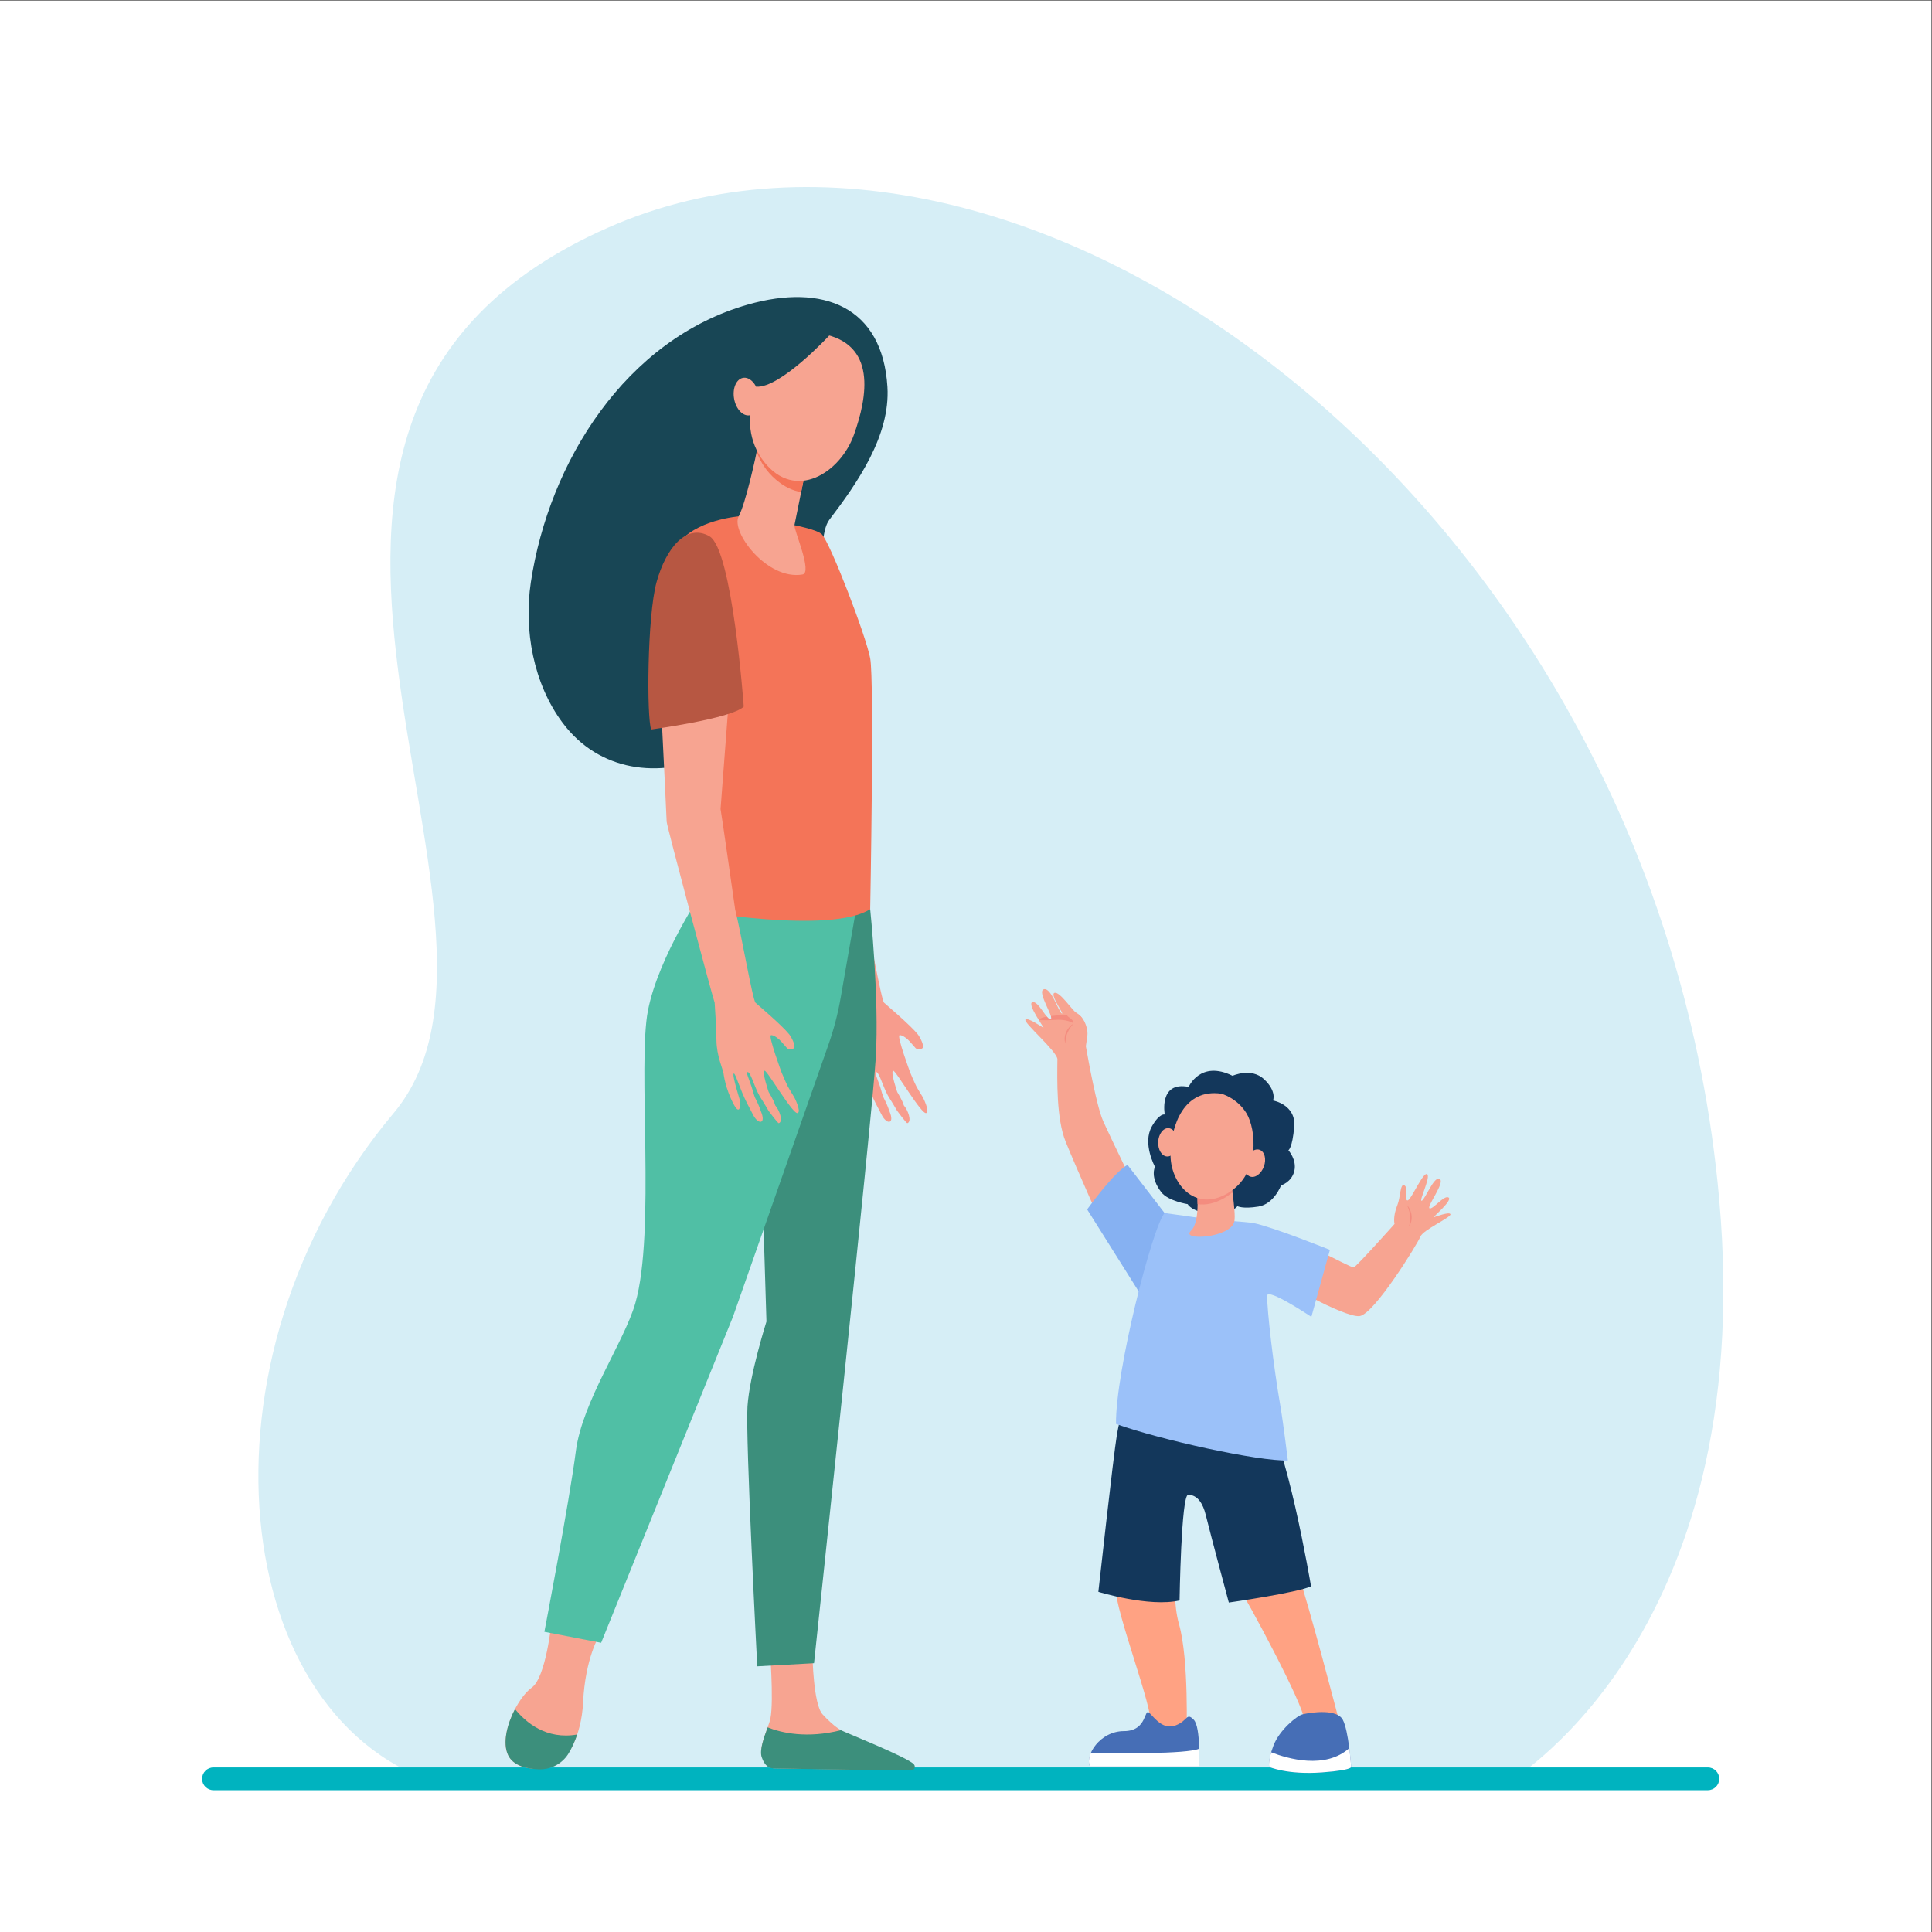 <?xml version="1.0" encoding="UTF-8" standalone="no"?>
<!-- Created with Inkscape (http://www.inkscape.org/) -->

<svg
        version="1.1"
        id="svg2"
        width="2666.667"
        height="2666.667"
        viewBox="0 0 2666.667 2666.667"
        sodipodi:docname="11235630_10847.eps"
        xmlns:inkscape="http://www.inkscape.org/namespaces/inkscape"
        xmlns:sodipodi="http://sodipodi.sourceforge.net/DTD/sodipodi-0.dtd"
        xmlns="http://www.w3.org/2000/svg"
>
    <rect x="0" y="0" width="2666.667" height="2666.667" fill="#333333" stroke="none"/>
    <defs
            id="defs6"/>
    <sodipodi:namedview
            id="namedview4"
            pagecolor="#ffffff"
            bordercolor="#000000"
            borderopacity="0.25"
            inkscape:showpageshadow="2"
            inkscape:pageopacity="0.0"
            inkscape:pagecheckerboard="0"
            inkscape:deskcolor="#d1d1d1"/>
    <g
            id="g8"
            inkscape:groupmode="layer"
            inkscape:label="ink_ext_XXXXXX"
            transform="matrix(1.333,0,0,-1.333,0,2666.667)">
        <g
                id="g10"
                transform="scale(0.1)">
            <path
                    d="M 20000,0 H 0 V 20000 H 20000 V 0"
                    style="fill:#ffffff;fill-opacity:1;fill-rule:nonzero;stroke:none"
                    id="path12"/>
            <path
                    d="M 4613.13,1516.1 C 2366.2,2139.6 1926.2,5917.7 4075.67,8478.8 5778.54,10507.7 1754.92,15641.8 6294.38,17647.2 10616.7,19556.6 17166.2,14761.9 17801.9,7584.7 18208.8,2991.1 15566.2,1516.1 15566.2,1516.1 H 4613.13"
                    style="fill:#d6eef6;fill-opacity:1;fill-rule:nonzero;stroke:none"
                    id="path14"/>
            <path
                    d="M 17684.1,1468.3 H 2210.3 c -65.06,0 -117.8,52.8 -117.8,117.8 v 0 c 0,65.1 52.74,117.8 117.8,117.8 h 15473.8 c 65.1,0 117.8,-52.7 117.8,-117.8 v 0 c 0,-65 -52.7,-117.8 -117.8,-117.8"
                    style="fill:#00b3bf;fill-opacity:1;fill-rule:nonzero;stroke:none"
                    id="path16"/>
            <path
                    d="m 11422.7,8397.1 c -66.9,150.1 -151,616.2 -179.2,774.6 13.3,103 26.2,125.6 8,194.5 -24.3,91.9 -70.9,130.2 -110.3,154.5 -39.4,24.4 -168,219.4 -221.9,203.9 -53.8,-15.5 110,-235.4 74.7,-213.7 -35.2,21.8 -109.8,272.6 -185.9,250.7 -76.2,-21.9 113,-299.8 72.1,-311.5 -40.8,-11.8 -128.8,195.5 -190.1,177.9 -61.3,-17.7 133.7,-277.5 113,-264.7 -20.7,12.8 -166,111.9 -185.4,84.1 -21.9,-31.3 321,-322.7 331.2,-408 v 0 c -2.4,-219.1 -11.3,-616.4 85,-855.2 117.7,-292.1 408.6,-938.2 408.6,-938.2 l 454.4,161.1 c 0,0 -394.9,811.9 -474.2,990"
                    style="fill:#f7a491;fill-opacity:1;fill-rule:nonzero;stroke:none"
                    id="path18"/>
            <path
                    d="m 10937.2,9445.4 c -57.2,-3.5 -156.5,-8.3 -182.7,0.6 v 0 c 11.7,14.8 44.1,25.3 84.8,32.6 16,-19.3 30.1,-31.6 40.9,-28.5 8.2,2.3 7.1,15.3 0.9,34.7 95.7,11.5 210.8,10.4 224.1,8.2 21.7,-3.4 60.7,-88.4 60.7,-88.4 0,0 -21,-15.5 -43.3,0 -50.3,35 -128.2,44.2 -185.4,40.8"
                    style="fill:#f48c7f;fill-opacity:1;fill-rule:nonzero;stroke:none"
                    id="path20"/>
            <path
                    d="m 11113.5,9404.6 c -21.8,-12.8 -39.2,-30.7 -53.9,-50.6 -1.4,-3.8 -53.7,-65 -29.2,-152.7 4.4,55.8 9.4,117.6 83.1,203.3"
                    style="fill:#f48c7f;fill-opacity:1;fill-rule:nonzero;stroke:none"
                    id="path22"/>
            <path
                    d="m 12762.6,8865.7 c 0,0 193.5,88.8 326.7,-36 133.3,-124.8 92.5,-219.7 92.5,-219.7 0,0 238.3,-42.5 219.4,-269.3 -18.9,-226.8 -60.5,-246.1 -60.5,-246.1 0,0 89.1,-97.6 61.6,-214.5 -27.6,-117 -137.3,-148.9 -137.3,-148.9 0,0 -72.2,-193.2 -234.8,-219.7 -162.7,-26.6 -217.2,4 -217.2,4 0,0 -90.2,-121.1 -349.8,-67.7 -95.1,19.5 -155.2,65.5 -164.6,88.6 0,0 -202.3,32.4 -272.4,122.2 -122.9,157.4 -66.8,264.6 -66.8,264.6 0,0 -133,241.5 -32.2,418.7 80.3,140.9 133.4,122.8 133.4,122.8 0,0 -65.3,347.3 247.4,285.9 0,0 120.4,280.5 454.6,115.1"
                    style="fill:#13375b;fill-opacity:1;fill-rule:nonzero;stroke:none"
                    id="path24"/>
            <path
                    d="m 14439.7,7331.2 c 0,0 -20,73.8 29.9,196.4 32.1,78.6 27.8,231.3 73.2,203.3 45.3,-28.1 -3.3,-167.4 34.7,-155.1 38,12.3 158.5,296.5 199.7,271 41.1,-25.4 -89.8,-286.2 -55.7,-275.2 34,11 128.2,261.9 186.3,225.9 58.2,-35.9 -137,-284.7 -105.8,-304 31.2,-19.3 150.3,140.8 197.1,111.8 46.8,-29 -172.6,-210.7 -152.5,-204.3 20,6.5 162.3,60 172.1,31.6 11.2,-32.1 -284.1,-161.3 -311.5,-233 -27.4,-71.7 -480.1,-805.9 -630.2,-822.4 -150.1,-16.4 -873.5,367.3 -938.4,510.4 -64.9,143.2 -20.8,307.1 75.2,338.2 96.1,31 773.5,-353.9 803.6,-344.1 30.2,9.7 422.3,449.5 422.3,449.5"
                    style="fill:#f7a491;fill-opacity:1;fill-rule:nonzero;stroke:none"
                    id="path26"/>
            <path
                    d="m 14571.1,7524.3 c 17,-18.7 28.3,-41 36.4,-64.4 0.2,-4.1 31.9,-78 -17.6,-154.5 12.4,54.6 26,115.1 -18.8,218.9"
                    style="fill:#f48c7f;fill-opacity:1;fill-rule:nonzero;stroke:none"
                    id="path28"/>
            <path
                    d="m 11675.5,7942.5 c 0,0 -102.6,-30.8 -418.7,-460.4 l 538.9,-857.5 277.7,800.9 -397.9,517"
                    style="fill:#86b1f2;fill-opacity:1;fill-rule:nonzero;stroke:none"
                    id="path30"/>
            <path
                    d="m 11570.3,4252.3 c 0,0 -20.6,-423.1 -20.6,-681.1 0,-258 397.3,-1269.3 361.2,-1413.8 -36.2,-144.5 374.4,-124.8 374.4,-124.8 0,0 28,785.3 -77.7,1156.8 -105.8,371.5 0,1135.1 0,1135.1 l -637.3,-72.2"
                    style="fill:#ffa283;fill-opacity:1;fill-rule:nonzero;stroke:none"
                    id="path32"/>
            <path
                    d="m 12567,4456.3 c 0,0 133.3,-699.3 241.7,-859.3 108.3,-159.9 691.4,-1248.7 691.4,-1388 0,-139.3 366.3,-25.8 366.3,-25.8 0,0 -309.5,1191.9 -433.4,1553.1 -123.8,361.2 -170.3,660.5 -170.3,660.5 l -695.7,59.5"
                    style="fill:#ffa283;fill-opacity:1;fill-rule:nonzero;stroke:none"
                    id="path34"/>
            <path
                    d="m 11565.2,5150.1 c -38,-230.1 -192.2,-1627.8 -192.2,-1627.8 0,0 526.1,-161.6 840.8,-89.4 0,0 16.7,1094.5 88.9,1094.5 0.7,0 -0.7,0 0,0 103.2,-0.5 155.8,-102.7 180.7,-202.9 60.2,-242.2 240.5,-913.2 240.5,-913.2 0,0 706.8,101.2 851.3,168.3 0,0 -264,1572.5 -506.5,1815 l -291,261.2 -1060.4,136.7 c 0,0 -125.3,-479.6 -152.1,-642.4"
                    style="fill:#13375b;fill-opacity:1;fill-rule:nonzero;stroke:none"
                    id="path36"/>
            <path
                    d="m 11286.5,1713.7 h 1127.4 c 0,0 23.3,407.6 -54.1,485 -77.4,77.4 -56.8,-9.8 -185.8,-59.1 -129,-49.2 -212.9,69.6 -271.9,128.5 -58.9,59 -17,-188.1 -264.7,-188.1 -247.7,0 -407.6,-252.8 -350.9,-366.3"
                    style="fill:#466eb6;fill-opacity:1;fill-rule:nonzero;stroke:none"
                    id="path38"/>
            <path
                    d="m 13488.3,2253.9 c -58.3,-13.4 -241.9,-163.1 -302.7,-325 -60.9,-161.9 -43.5,-219.8 -43.5,-219.8 0,0 186.5,-82.9 544.6,-56.7 358.1,26.1 303.4,65.4 303.4,65.4 0,0 -25.5,368.4 -86.4,480.4 -60.8,112 -313.3,79.2 -415.4,55.7"
                    style="fill:#466eb6;fill-opacity:1;fill-rule:nonzero;stroke:none"
                    id="path40"/>
            <path
                    d="m 12413.9,1713.7 c 0,0 4.9,84.6 2.8,184.1 -132.2,-57.2 -857.6,-48 -1121.2,-42.6 -23,-52.9 -27.4,-104.6 -9,-141.5 h 1127.4"
                    style="fill:#ffffff;fill-opacity:1;fill-rule:nonzero;stroke:none"
                    id="path42"/>
            <path
                    d="m 13686.7,1652.4 c 358.1,26.1 303.4,65.4 303.4,65.4 0,0 -5.9,84.9 -18.7,185.5 h -0.1 c -249.3,-222.5 -638.5,-108.9 -808.8,-42.7 -32.8,-110.2 -20.4,-151.5 -20.4,-151.5 0,0 186.5,-82.9 544.6,-56.7"
                    style="fill:#ffffff;fill-opacity:1;fill-rule:nonzero;stroke:none"
                    id="path44"/>
            <path
                    d="m 12522.6,7378.8 c 0,0 -377.6,55.4 -464.1,66 -126.3,-146.6 -509,-1642.3 -502.8,-2184.3 459,-164.9 1479.3,-388.3 1779.5,-377.9 0,0 -46.8,385.1 -77.8,565.4 -75.8,440.2 -137,989 -137,1139.5 0,88.5 458.3,-218.2 458.3,-218.2 l 192,694 c 0,0 -585.1,235 -790.1,277.3 -57.2,11.8 -458,38.2 -458,38.2"
                    style="fill:#9bc1f9;fill-opacity:1;fill-rule:nonzero;stroke:none"
                    id="path46"/>
            <path
                    d="m 12388.6,7731.4 c 0,0 50.9,-370.8 -57.1,-471.1 -113.9,-105.9 412.6,-76.7 449.8,98.2 20.1,94.6 -51.9,511.9 -51.9,511.9 l -340.8,-139"
                    style="fill:#f7a491;fill-opacity:1;fill-rule:nonzero;stroke:none"
                    id="path48"/>
            <path
                    d="m 12729.4,7870.4 -340.8,-139 c 0,0 12.5,-90.9 12,-194.8 83.3,-12.2 178.1,5.7 280.5,65.7 29.5,17.3 56.2,36.4 80.5,56.9 -15.1,112.4 -32.2,211.2 -32.2,211.2"
                    style="fill:#f48c7f;fill-opacity:1;fill-rule:nonzero;stroke:none"
                    id="path50"/>
            <path
                    d="m 12900.5,7994.1 c -27.3,-76.3 -7.7,-153.2 43.9,-171.7 51.6,-18.5 115.6,28.4 143,104.7 27.3,76.4 7.7,153.2 -43.9,171.7 -51.6,18.5 -115.6,-28.4 -143,-104.7"
                    style="fill:#f7a491;fill-opacity:1;fill-rule:nonzero;stroke:none"
                    id="path52"/>
            <path
                    d="m 11992.5,8181.5 c -3.8,-81 37.5,-148.8 92.2,-151.4 54.8,-2.5 102.2,61 106.1,142 3.8,81 -37.5,148.8 -92.2,151.3 -54.8,2.6 -102.2,-60.9 -106.1,-141.9"
                    style="fill:#f7a491;fill-opacity:1;fill-rule:nonzero;stroke:none"
                    id="path54"/>
            <path
                    d="m 12645.5,8680.6 c 0,0 164.9,-43.6 261.8,-204.1 97,-160.5 150.5,-624.4 -195.6,-827.3 -346.2,-202.9 -598,111.3 -591.4,408.6 6.5,297.2 138.6,677.3 525.2,622.8"
                    style="fill:#f7a491;fill-opacity:1;fill-rule:nonzero;stroke:none"
                    id="path56"/>
            <path
                    d="m 11241.3,9333 c 3,64.4 -27.4,117.6 -47.5,144.9 -20.1,27.3 -129,76.4 -149.2,86.2 -12.9,3.4 -22.1,-60.9 24.1,-92.7 46.1,-31.9 56.3,-52 34.8,-107.2 82.5,-87.8 137.8,-31.2 137.8,-31.2"
                    style="fill:#f7a491;fill-opacity:1;fill-rule:nonzero;stroke:none"
                    id="path58"/>
            <path
                    d="m 9555.43,8643.8 c 0,0 -52.19,84.3 -67.36,113.6 -17.8,34.3 -63.05,141.2 -63.05,141.2 0,0 -140.1,379.3 -110.92,386.9 29.18,7.7 89.89,-44.7 106.84,-65.2 16.92,-20.5 38.73,-43 55.68,-63.5 16.93,-20.5 46.26,-25.3 73.38,-6.6 27.12,18.6 -22.54,114.7 -46.38,144.6 -74.31,93.2 -323.32,303.6 -348.71,326.9 -30.05,27.7 -150.62,728.2 -211.25,965.3 0.04,0 0.08,0 0.1,0 -87.54,390.8 -157.71,796.5 -166.79,837.9 l 129.48,1703 -615.47,297.4 c 0,0 -170.65,-1887.7 -168.23,-1983.2 1.15,-45.4 275.08,-936.5 275.43,-936.4 162.83,-430.7 307.41,-809.8 333.07,-883.4 0,0 17.06,-239.7 18.75,-392.9 1.73,-153.1 65.71,-294.1 72.9,-337.2 1.05,-6.3 17.63,-155.7 104.63,-319.9 74.98,-141.4 69.46,26.8 69.46,26.8 0,0 -91.26,286.8 -67.13,290.1 18.6,2.4 59.08,-157.1 140.38,-314.5 20.91,-40.5 41.69,-80.4 61.09,-116.8 50.87,-95.8 124.91,-92.2 87.81,16.4 -13.1,38.4 -36.43,101.5 -59.51,144.2 -24.94,46.2 -32.76,96.5 -47.72,138.5 -29.7,83.3 -52.41,143.6 -48.27,142.9 5.38,-0.8 11.3,19.9 34.84,-22.4 28.3,-50.8 64.25,-172 111.74,-243.6 26.91,-40.5 77.96,-128.7 77.96,-128.7 0,0 98.55,-134.1 107.6,-130.5 49.04,19.5 6.21,135.3 -37.68,185.6 -11.24,46.3 -67.6,137.6 -67.6,137.6 0,0 -72.04,209.9 -42.13,220.4 24.56,8.7 295.3,-461 343.05,-438.1 39,18.7 -35.99,163.6 -35.99,163.6"
                    style="fill:#f79c8d;fill-opacity:1;fill-rule:nonzero;stroke:none"
                    id="path60"/>
            <path
                    d="m 7747.28,16852.2 c -1269.7,-360.5 -2062.74,-1630 -2250.6,-2876.3 -74.59,-494.9 26.48,-1051.2 330.07,-1456.8 373.82,-499.5 998.76,-585 1554.22,-330.4 506.54,232.2 657.73,706.8 1028.58,1073.5 193.5,191.3 13.04,1144.3 177.19,1360 291.49,382.9 632.86,872.2 602.17,1376.2 -50.9,834.9 -669.28,1073.1 -1441.63,853.8"
                    style="fill:#184655;fill-opacity:1;fill-rule:nonzero;stroke:none"
                    id="path62"/>
            <path
                    d="m 5710.17,3203.1 c 0,0 -57.15,-568.1 -204.13,-672.5 -146.96,-104.3 -342.92,-490.3 -244.94,-698.9 30.62,-65.2 91.85,-102.9 161.59,-123.9 206.47,-62.2 426.13,42.6 514.03,235.8 49.11,107.9 92.2,251.8 100.86,433.2 22.06,461.6 169.01,696.3 169.01,696.3 l -496.42,130"
                    style="fill:#f7a491;fill-opacity:1;fill-rule:nonzero;stroke:none"
                    id="path64"/>
            <path
                    d="m 7968.57,2970.6 c 0,0 46.33,-573.3 8.73,-759.6 -20.14,-99.8 -132.26,-305.2 -80.81,-399 51.43,-93.9 110.21,-117.4 110.21,-117.4 l 1333.12,-21 c 72.61,-1.1 24.62,44.5 -33.91,86.6 -95.85,68.8 -173.19,114.3 -479.33,259 -19.95,9.4 -92.66,54.6 -118.87,70.2 -66.48,39.7 -133.23,102.1 -190.68,164.6 -95.74,104.1 -104.11,608.9 -104.11,608.9 l -444.35,107.7"
                    style="fill:#f7a491;fill-opacity:1;fill-rule:nonzero;stroke:none"
                    id="path66"/>
            <path
                    d="m 9010.54,10591.1 c 0,0 95.14,-918.7 57.65,-1541.1 -37.27,-618.6 -639.28,-6266.6 -639.28,-6266.6 L 7841,2751 c 0,0 -123.24,2362.8 -101.21,2691.3 22.07,328.6 196.52,878.5 196.52,878.5 l -58.51,1907.8 741.91,2506.1 390.83,-143.6"
                    style="fill:#3c8f7c;fill-opacity:1;fill-rule:nonzero;stroke:none"
                    id="path68"/>
            <path
                    d="m 7282.61,10786.9 c 0,0 -462.93,-680.7 -573.15,-1244 -110.22,-563.3 80.9,-2294.5 -131.13,-3032.6 -114.78,-399.6 -549.79,-1016.6 -615.92,-1533 -66.13,-516.4 -325.56,-1868.9 -325.56,-1868.9 l 587.64,-113.8 1365.73,3377.9 988.52,2817.3 c 55.09,156.9 97.1,318 125.64,481.6 l 231.53,1326.6 -1653.3,-211.1"
                    style="fill:#50bfa5;fill-opacity:1;fill-rule:nonzero;stroke:none"
                    id="path70"/>
            <path
                    d="m 7657.36,14659.5 c 0,0 -470.92,-35.6 -647.87,-303.2 -194.64,-294.5 391.96,-2333.6 436.04,-2662.1 44.08,-328.6 -291.26,-1111.8 -291.26,-1111.8 0,0 1444.75,-257.3 1856.27,8.7 0,0 44.08,2362.8 0,2597.5 -44.1,234.7 -411.52,1189.2 -499.71,1283.1 -88.18,93.9 -853.47,187.8 -853.47,187.8"
                    style="fill:#f47458;fill-opacity:1;fill-rule:nonzero;stroke:none"
                    id="path72"/>
            <path
                    d="m 7861.41,15459.5 c 0,0 -3.19,-17.6 -8.87,-47.6 -27.32,-144 -132.56,-621.5 -203.66,-752.8 -85.91,-158.6 294.14,-664.6 659.93,-602.8 108.88,18.3 -92.04,464.9 -82.39,512.2 18.48,90.5 43.56,214 69.21,340.7 14.45,71.4 29.11,143.9 42.88,211.9 39.11,193.5 71.04,351.8 71.04,351.8 l -548.14,-13.4"
                    style="fill:#f7a491;fill-opacity:1;fill-rule:nonzero;stroke:none"
                    id="path74"/>
            <path
                    d="m 7852.54,15411.9 c 5.68,30 8.87,47.6 8.87,47.6 l 548.14,13.4 c 0,0 -31.93,-158.3 -71.04,-351.8 -13.69,-67.7 -28.25,-139.7 -42.64,-210.7 -84.62,12.1 -173.05,52.3 -261.72,128.1 -96.65,82.7 -160.01,182 -198.24,288 6.77,33.9 12.39,63.1 16.63,85.4"
                    style="fill:#f47458;fill-opacity:1;fill-rule:nonzero;stroke:none"
                    id="path76"/>
            <path
                    d="m 8504.97,16549.8 c 0,0 -225.08,14.7 -424.56,-153.5 -199.48,-168.2 -496.61,-753.5 -170.93,-1170.7 325.67,-417.3 792.78,-114.9 932.81,277.9 140.03,392.8 239.96,944.1 -337.32,1046.3"
                    style="fill:#f7a491;fill-opacity:1;fill-rule:nonzero;stroke:none"
                    id="path78"/>
            <path
                    d="m 8586.72,16531 c 0,0 -510.51,-551.6 -758.02,-529.6 -247.5,21.9 -399.08,-172 -399.08,-172 0,0 233.32,704.3 501.18,794.8 267.85,90.6 655.92,-93.2 655.92,-93.2"
                    style="fill:#184655;fill-opacity:1;fill-rule:nonzero;stroke:none"
                    id="path80"/>
            <path
                    d="m 5976.77,2045.1 c -320.27,-57 -533.38,126 -644.25,263 -81.41,-155.2 -131.3,-348.9 -71.42,-476.4 52.74,-112.3 196.3,-143 317.66,-147.4 128.3,-4.6 248.28,61 311.94,170.2 29.73,50.9 60.38,114.4 86.07,190.6"
                    style="fill:#3c8f7c;fill-opacity:1;fill-rule:nonzero;stroke:none"
                    id="path82"/>
            <path
                    d="m 8707.52,2089.5 c -352.54,-88.3 -613.18,-28.3 -758.97,29.2 -37.6,-104.1 -87.42,-234.7 -61.01,-310 32.37,-92.2 78.45,-113.1 119.16,-114.1 322.05,-8.3 1179.64,-19.5 1425.18,-22.6 34.3,-0.5 53.21,38.7 31.16,64.4 -60.89,71 -729.24,337.5 -755.52,353.1"
                    style="fill:#3c8f7c;fill-opacity:1;fill-rule:nonzero;stroke:none"
                    id="path84"/>
            <path
                    d="m 7854.83,15924.1 c 20.07,-106.8 -20.31,-204.9 -90.22,-218.9 -69.9,-14 -142.84,61.2 -162.94,168.1 -20.04,106.9 20.33,204.8 90.22,218.9 69.9,14 142.85,-61.3 162.94,-168.1"
                    style="fill:#f7a491;fill-opacity:1;fill-rule:nonzero;stroke:none"
                    id="path86"/>
            <path
                    d="m 8223.99,8643.8 c 0,0 -52.22,84.3 -67.37,113.6 -17.78,34.3 -63.05,141.2 -63.05,141.2 0,0 -140.09,379.3 -110.91,386.9 29.17,7.7 89.89,-44.7 106.83,-65.2 16.93,-20.5 38.74,-43 55.68,-63.5 16.91,-20.5 46.25,-25.3 73.37,-6.6 27.14,18.6 -22.54,114.7 -46.37,144.6 -74.29,93.2 -323.32,303.6 -348.7,326.9 -30.05,27.7 -150.63,728.2 -211.25,965.3 0.03,0 -142.18,999.7 -151.24,1041.1 l 114.02,1499.8 -783.72,643.7 c 0,0 109.2,-2179.5 111.62,-2275 1.16,-45.4 471.25,-1800.7 496.89,-1874.3 0,0 17.06,-239.7 18.77,-392.9 1.72,-153.1 65.69,-294.1 72.9,-337.2 1.05,-6.3 17.63,-155.7 104.64,-319.9 74.95,-141.4 69.45,26.8 69.45,26.8 0,0 -91.27,286.8 -67.13,290.1 18.6,2.4 59.08,-157.1 140.38,-314.5 20.91,-40.5 41.7,-80.4 61.08,-116.8 50.88,-95.8 124.91,-92.2 87.8,16.4 -13.09,38.4 -36.41,101.5 -59.49,144.2 -24.94,46.2 -32.77,96.5 -47.72,138.5 -29.7,83.3 -52.42,143.6 -48.27,142.9 5.39,-0.8 11.3,19.9 34.84,-22.4 28.31,-50.8 64.25,-172 111.73,-243.6 26.93,-40.5 77.96,-128.7 77.96,-128.7 0,0 98.55,-134.1 107.61,-130.5 49.05,19.5 6.2,135.3 -37.68,185.6 -11.26,46.3 -67.6,137.6 -67.6,137.6 0,0 -72.06,209.9 -42.14,220.4 24.57,8.7 295.31,-461 343.08,-438.1 38.96,18.7 -36.01,163.6 -36.01,163.6"
                    style="fill:#f7a491;fill-opacity:1;fill-rule:nonzero;stroke:none"
                    id="path88"/>
            <path
                    d="m 6742.93,12451.5 c 0,0 834.74,112.6 958.25,237.2 0,0 -117.17,1627.3 -354.87,1763.5 -237.67,136.2 -450.44,-120.6 -548.17,-475.4 -97.71,-354.8 -102.8,-1409.8 -55.21,-1525.3"
                    style="fill:#b75742;fill-opacity:1;fill-rule:nonzero;stroke:none"
                    id="path90"/>
        </g>
    </g>
</svg>
